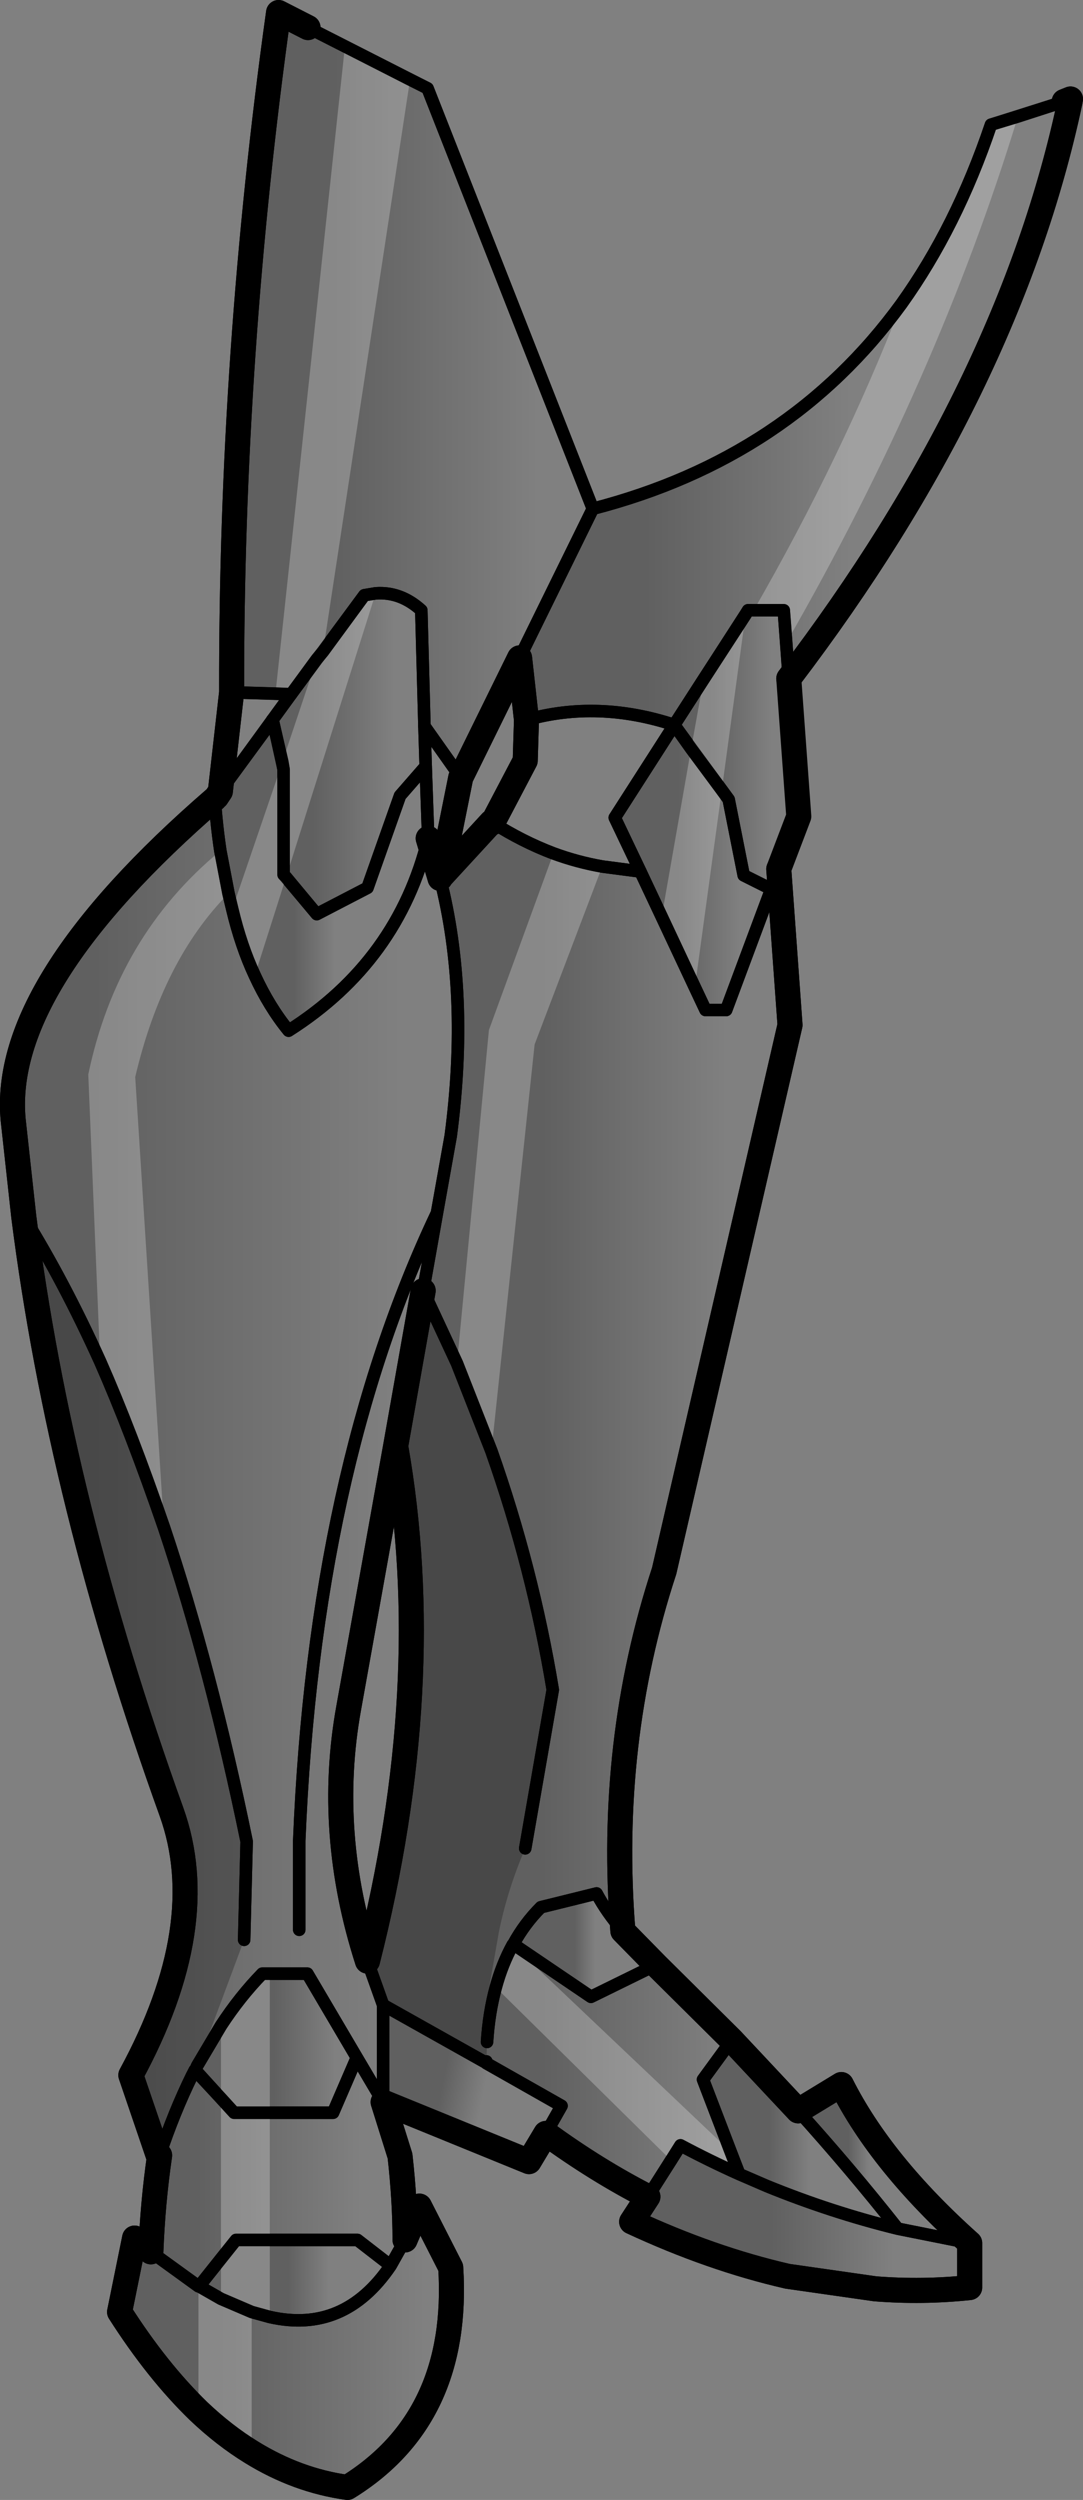 <?xml version="1.0" encoding="UTF-8" standalone="no"?>
<svg xmlns:xlink="http://www.w3.org/1999/xlink" height="199.5px" width="86.5px" xmlns="http://www.w3.org/2000/svg">
  <rect width="100%" height="100%" fill="#808080" stroke="none"/>
  <g transform="matrix(1.0, 0.0, 0.0, 1.0, -158.35, -270.0)">
    <path d="M160.25 367.1 L159.4 359.35 Q158.4 348.55 175.5 333.75 175.65 335.9 175.95 337.9 L176.6 341.3 176.9 342.55 Q177.6 345.5 178.7 347.85 179.85 350.35 181.4 352.25 190.15 346.7 192.55 336.9 L193.5 340.1 Q195.85 349.3 194.35 360.65 L193.25 366.8 192.15 373.0 189.95 385.4 186.2 406.3 Q184.4 416.25 187.7 426.5 L188.95 430.0 188.95 437.75 186.85 434.2 182.9 427.5 179.3 427.5 Q177.5 429.35 176.0 431.65 L174.1 434.85 173.95 435.2 173.9 435.2 173.7 435.6 Q172.25 438.55 171.1 442.0 L171.0 442.05 168.8 435.6 Q175.3 423.65 172.05 414.6 163.15 389.9 160.25 367.1 163.45 372.25 166.35 378.65 168.8 384.2 171.45 391.9 175.2 403.1 178.05 416.95 L177.85 424.8 178.05 416.95 Q175.2 403.1 171.45 391.9 168.8 384.2 166.35 378.65 163.45 372.25 160.25 367.1 M182.25 424.0 L182.25 416.9 Q183.45 387.45 193.25 366.8 183.45 387.45 182.25 416.9 L182.25 424.0" fill="url(#gradient0)" fill-rule="evenodd" stroke="none"/>
    <path d="M219.95 340.95 L220.55 339.35 221.45 351.8 211.4 395.35 Q206.9 409.05 208.1 424.1 206.8 422.6 206.0 421.1 L201.55 422.2 Q200.25 423.5 199.35 425.15 L205.55 429.35 210.75 426.8 216.8 432.8 214.5 435.95 217.4 443.5 Q215.05 442.45 212.7 441.2 L210.1 445.3 Q206.0 443.2 201.95 440.25 L203.2 438.05 197.2 434.65 197.15 434.6 188.95 430.0 187.7 426.5 Q193.3 404.45 189.95 385.4 L192.15 373.0 193.25 366.8 194.35 360.65 Q195.85 349.3 193.5 340.1 L193.55 340.0 197.6 335.6 197.65 335.65 197.7 335.65 Q200.05 337.15 202.55 338.1 204.45 338.8 206.45 339.15 L209.5 339.55 214.7 350.6 216.35 350.6 219.95 340.95 M200.3 417.5 L202.5 404.85 Q200.9 395.15 197.6 385.8 L194.85 378.8 192.15 373.0 194.85 378.8 197.6 385.8 Q200.9 395.15 202.5 404.85 L200.3 417.5 M197.25 432.95 Q197.4 430.6 197.95 428.6 198.45 426.75 199.3 425.2 L199.35 425.15 199.3 425.2 Q198.45 426.75 197.95 428.6 197.4 430.6 197.25 432.95" fill="url(#gradient1)" fill-rule="evenodd" stroke="none"/>
    <path d="M181.6 325.4 L187.45 317.5 188.35 317.35 Q190.35 317.2 192.0 318.7 L192.25 327.95 192.35 331.15 190.3 333.5 187.7 340.85 183.65 342.95 181.0 339.8 181.0 331.4 180.15 327.55 180.15 327.4 180.5 326.9 181.6 325.4" fill="url(#gradient2)" fill-rule="evenodd" stroke="none"/>
    <path d="M175.95 333.15 L180.1 327.5 180.15 327.55 181.0 331.4 181.0 339.8 183.65 342.95 187.7 340.85 190.3 333.5 192.35 331.15 192.55 336.9 Q190.15 346.7 181.4 352.25 179.85 350.35 178.7 347.85 177.6 345.5 176.9 342.55 L176.6 341.3 175.95 337.9 Q175.65 335.9 175.5 333.75 L175.65 333.6 175.95 333.15" fill="url(#gradient3)" fill-rule="evenodd" stroke="none"/>
    <path d="M212.2 327.85 L218.1 318.7 220.95 318.7 221.35 324.15 222.15 335.15 220.55 339.35 219.95 340.95 217.75 339.85 216.55 333.8 212.2 327.85" fill="url(#gradient4)" fill-rule="evenodd" stroke="none"/>
    <path d="M209.5 339.55 L207.45 335.25 212.2 327.85 216.55 333.8 217.75 339.85 219.95 340.95 216.35 350.6 214.7 350.6 209.5 339.55" fill="url(#gradient5)" fill-rule="evenodd" stroke="none"/>
    <path d="M243.35 278.1 L243.8 278.2 Q238.9 301.1 221.35 324.15 L220.95 318.7 218.1 318.7 212.2 327.85 Q206.1 325.85 200.4 327.45 L199.85 322.5 205.7 310.6 Q221.4 306.55 230.35 294.25 234.75 288.1 237.5 279.95 L243.35 278.1" fill="url(#gradient6)" fill-rule="evenodd" stroke="none"/>
    <path d="M205.7 310.6 L199.85 322.5 195.15 332.05 192.25 327.95 192.0 318.7 Q190.35 317.2 188.35 317.35 L187.45 317.5 181.6 325.4 176.85 325.25 Q176.8 298.15 180.6 271.0 L182.95 272.2 192.5 277.05 205.7 310.6" fill="url(#gradient7)" fill-rule="evenodd" stroke="none"/>
    <path d="M188.95 437.75 L190.3 442.05 Q190.7 445.6 190.7 448.75 L189.55 450.8 186.9 448.75 177.2 448.75 174.25 452.45 174.2 452.45 170.4 449.7 Q170.55 445.75 171.1 442.0 172.25 438.55 173.7 435.6 L174.05 435.3 177.05 438.6 184.95 438.6 186.85 434.2 188.95 437.75" fill="url(#gradient8)" fill-rule="evenodd" stroke="none"/>
    <path d="M190.7 448.75 L191.85 446.05 194.35 450.95 Q195.1 462.95 186.1 468.5 182.1 467.95 178.45 465.7 176.25 464.35 174.2 462.4 170.9 459.2 167.9 454.5 L169.1 448.6 170.4 449.7 174.2 452.45 174.25 452.45 176.0 453.45 178.45 454.5 179.9 454.9 Q185.85 456.25 189.55 450.8 L190.7 448.75" fill="url(#gradient9)" fill-rule="evenodd" stroke="none"/>
    <path d="M174.25 452.45 L177.2 448.75 186.9 448.75 189.55 450.8 Q185.85 456.25 179.9 454.9 L178.45 454.5 176.0 453.45 174.25 452.45" fill="url(#gradient10)" fill-rule="evenodd" stroke="none"/>
    <path d="M173.95 435.2 L174.1 434.85 176.0 431.65 Q177.5 429.35 179.3 427.5 L182.9 427.5 186.85 434.2 184.95 438.6 177.05 438.6 174.05 435.3 173.95 435.2" fill="url(#gradient11)" fill-rule="evenodd" stroke="none"/>
    <path d="M208.1 424.1 L210.75 426.8 205.55 429.35 199.35 425.15 Q200.25 423.5 201.55 422.2 L206.0 421.1 Q206.8 422.6 208.1 424.1" fill="url(#gradient12)" fill-rule="evenodd" stroke="none"/>
    <path d="M216.8 432.8 L222.1 438.45 Q226.3 443.1 230.05 447.85 224.75 446.55 219.6 444.45 L217.4 443.5 214.5 435.95 216.8 432.8" fill="url(#gradient13)" fill-rule="evenodd" stroke="none"/>
    <path d="M235.8 449.0 L235.8 452.55 Q232.05 452.95 228.25 452.65 L221.25 451.65 Q215.15 450.25 208.8 447.3 L210.1 445.3 212.7 441.2 Q215.05 442.45 217.4 443.5 L219.6 444.45 Q224.75 446.55 230.05 447.85 L235.8 449.0" fill="url(#gradient14)" fill-rule="evenodd" stroke="none"/>
    <path d="M201.95 440.25 L200.6 442.5 188.95 437.75 188.95 430.0 197.15 434.6 197.2 434.65 203.2 438.05 201.95 440.25" fill="url(#gradient15)" fill-rule="evenodd" stroke="none"/>
    <path d="M222.1 438.45 L225.55 436.35 Q228.75 442.7 235.8 449.0 L230.05 447.85 Q226.3 443.1 222.1 438.45" fill="url(#gradient16)" fill-rule="evenodd" stroke="none"/>
    <path d="M175.5 333.75 Q158.4 348.55 159.4 359.35 L160.25 367.1 Q163.15 389.9 172.05 414.6 175.3 423.65 168.8 435.6 L171.0 442.05 171.05 442.15 171.1 442.0 Q170.55 445.75 170.4 449.7 L169.1 448.6 167.9 454.5 Q170.9 459.2 174.2 462.4 176.25 464.35 178.45 465.7 182.1 467.95 186.1 468.5 195.1 462.95 194.35 450.95 L191.85 446.05 190.7 448.75 Q190.7 445.6 190.3 442.05 L188.95 437.75 200.6 442.5 201.95 440.25 Q206.0 443.2 210.1 445.3 L208.8 447.3 Q215.15 450.25 221.25 451.65 L228.25 452.65 Q232.05 452.95 235.8 452.55 L235.8 449.0 Q228.75 442.7 225.55 436.35 L222.1 438.45 216.8 432.8 210.75 426.8 208.1 424.1 Q206.9 409.05 211.4 395.35 L221.45 351.8 220.55 339.35 222.15 335.15 221.35 324.15 Q238.9 301.1 243.8 278.2 L243.85 277.9 243.35 278.1 M199.85 322.5 L200.4 327.45 200.3 330.7 197.7 335.65 M176.85 325.25 Q176.8 298.15 180.6 271.0 L182.95 272.2 M197.65 335.65 L197.6 335.6 193.55 340.0 193.5 340.1 192.55 336.9 M195.15 332.05 L199.85 322.5 M176.85 325.25 L175.95 333.15 175.65 333.6 M193.55 340.0 L195.15 332.05 M189.95 385.4 L192.15 373.0 M187.7 426.5 Q184.4 416.25 186.2 406.3 L189.95 385.4 Q193.3 404.45 187.7 426.5" fill="none" stroke="#000000" stroke-linecap="round" stroke-linejoin="round" stroke-width="2.0"/>
    <path d="M160.25 367.1 Q163.45 372.25 166.35 378.65 168.8 384.2 171.45 391.9 175.2 403.1 178.05 416.95 L177.85 424.8 M243.35 278.1 L237.5 279.95 Q234.75 288.1 230.35 294.25 221.4 306.55 205.7 310.6 L199.85 322.5 M212.2 327.85 L218.1 318.7 220.95 318.7 221.35 324.15 M182.95 272.2 L192.5 277.05 205.7 310.6 M212.2 327.85 L216.55 333.8 217.75 339.85 219.95 340.95 220.55 339.35 M209.5 339.55 L206.45 339.15 Q204.45 338.8 202.55 338.1 200.05 337.15 197.7 335.65 L197.65 335.65 M193.5 340.1 Q195.85 349.3 194.35 360.65 L193.25 366.8 192.15 373.0 194.85 378.8 197.6 385.8 Q200.9 395.15 202.5 404.85 L200.3 417.5 M181.6 325.4 L187.45 317.5 188.35 317.35 Q190.35 317.2 192.0 318.7 L192.25 327.95 M180.15 327.55 L180.1 327.45 180.15 327.4 M175.65 333.6 L175.5 333.75 Q175.65 335.9 175.95 337.9 L176.6 341.3 176.9 342.55 Q177.6 345.5 178.7 347.85 179.85 350.35 181.4 352.25 190.15 346.7 192.55 336.9 M192.35 331.15 L190.3 333.5 187.7 340.85 183.65 342.95 181.0 339.8 181.0 331.4 180.15 327.55 M219.95 340.95 L216.35 350.6 214.7 350.6 209.5 339.55 M208.1 424.1 Q206.8 422.6 206.0 421.1 L201.55 422.2 Q200.25 423.5 199.35 425.15 L205.55 429.35 210.75 426.8 M230.05 447.85 Q224.75 446.55 219.6 444.45 L217.4 443.5 Q215.05 442.45 212.7 441.2 L210.1 445.3 M217.4 443.5 L214.5 435.95 216.8 432.8 M186.85 434.2 L182.9 427.5 179.3 427.5 Q177.5 429.35 176.0 431.65 L174.1 434.85 173.95 435.2 173.95 435.25 174.05 435.3 177.05 438.6 184.95 438.6 186.85 434.2 188.95 437.75 188.95 430.0 187.7 426.5 M173.7 435.6 Q172.25 438.55 171.1 442.0 M173.7 435.6 L173.9 435.2 173.95 435.2 M199.35 425.15 L199.3 425.2 Q198.45 426.75 197.95 428.6 197.4 430.6 197.25 432.95 M188.95 430.0 L197.15 434.6 197.2 434.65 203.2 438.05 201.95 440.25 M193.25 366.8 Q183.45 387.45 182.25 416.9 L182.25 424.0 M189.55 450.8 L190.7 448.75 M174.25 452.45 L177.2 448.75 186.9 448.75 189.55 450.8 Q185.85 456.25 179.9 454.9 L178.45 454.5 176.0 453.45 174.25 452.45 174.2 452.45 170.4 449.7 M230.05 447.85 L235.8 449.0 M222.1 438.45 Q226.3 443.1 230.05 447.85" fill="none" stroke="#000000" stroke-linecap="round" stroke-linejoin="round" stroke-width="1.0"/>
    <path d="M200.4 327.45 Q206.1 325.85 212.2 327.85 L207.45 335.25 209.5 339.55 M192.25 327.95 L195.15 332.05 M180.1 327.5 L180.1 327.45 180.5 326.9 181.6 325.4 176.85 325.25 M175.95 333.15 L180.1 327.5 M192.55 336.9 L192.35 331.15 192.25 327.95" fill="none" stroke="#000000" stroke-linecap="round" stroke-linejoin="round" stroke-width="1.0"/>
    <path d="M166.35 378.65 L165.4 355.75 Q167.7 344.7 175.95 337.9 L176.6 341.3 Q171.35 346.6 169.15 355.95 L171.45 391.9 Q168.8 384.2 166.35 378.65 M185.9 273.7 L191.1 276.35 184.15 322.0 187.45 317.5 188.35 317.35 181.25 339.85 181.0 339.8 181.2 340.0 178.7 347.85 Q177.6 345.5 176.9 342.55 L180.75 331.3 181.0 331.4 180.9 330.8 183.65 322.6 181.6 325.4 180.35 325.35 185.9 273.7 M230.35 294.25 Q234.75 288.1 237.5 279.95 L239.65 279.3 Q233.25 300.25 221.15 321.3 L220.95 318.7 218.55 318.7 Q225.6 306.45 230.35 294.25 M178.45 465.7 Q176.25 464.35 174.2 462.4 L174.2 452.45 174.25 452.45 176.0 453.45 176.0 450.25 176.0 437.45 176.0 431.65 Q177.5 429.35 179.3 427.5 L179.9 427.5 179.9 438.6 179.9 448.75 177.2 448.75 176.0 450.25 177.2 448.75 179.9 448.75 179.9 454.9 178.45 454.5 178.45 465.7 M217.9 319.05 L216.0 333.05 213.55 329.75 216.0 333.05 213.85 348.8 211.2 343.15 213.55 329.75 214.55 324.2 217.9 319.05 M202.55 338.1 Q204.45 338.8 206.45 339.15 L201.05 353.35 197.6 385.8 194.85 378.8 197.4 352.2 202.55 338.1 M181.0 331.4 L181.0 339.8 181.0 331.4 M184.15 322.0 L183.65 322.6 184.15 322.0 M199.3 425.2 L216.7 441.7 217.4 443.5 Q215.05 442.45 212.7 441.2 L211.95 442.4 197.95 428.6 Q198.45 426.75 199.3 425.2 M176.0 437.45 L177.05 438.6 179.9 438.6 177.05 438.6 176.0 437.45 M178.45 454.5 L176.0 453.45 178.45 454.5" fill="#ffffff" fill-opacity="0.251" fill-rule="evenodd" stroke="none"/>
    <path d="M180.75 331.3 L180.9 330.8 181.0 331.4 180.75 331.3 M181.25 339.85 L181.2 340.0 181.0 339.8 181.25 339.85" fill="#000000" fill-rule="evenodd" stroke="none"/>
    <path d="M160.25 367.1 Q163.45 372.25 166.35 378.65 168.8 384.2 171.45 391.9 175.2 403.1 178.05 416.95 L177.85 424.8 174.1 434.85 173.95 435.2 173.7 435.6 Q172.25 438.55 171.1 442.0 L171.0 442.05 168.8 435.6 Q175.3 423.65 172.05 414.6 163.15 389.9 160.25 367.1 M194.85 378.8 L197.6 385.8 Q200.9 395.15 202.5 404.85 L200.3 417.5 Q198.9 420.75 198.2 424.15 L197.5 428.15 Q197.2 430.5 197.25 432.95 L197.2 434.5 197.15 434.6 188.95 430.0 187.7 426.5 Q193.3 404.45 189.95 385.4 L192.15 373.0 194.85 378.8" fill="#000000" fill-opacity="0.251" fill-rule="evenodd" stroke="none"/>
    <path d="M175.5 333.75 Q158.4 348.55 159.4 359.35 L160.25 367.1 Q163.15 389.9 172.05 414.6 175.3 423.65 168.8 435.6 L171.0 442.05 171.05 442.15 171.1 442.0 Q170.55 445.75 170.4 449.7 L169.1 448.6 167.9 454.5 Q170.9 459.2 174.2 462.4 176.25 464.35 178.45 465.7 182.1 467.95 186.1 468.5 195.1 462.95 194.35 450.95 L191.85 446.05 190.7 448.75 Q190.7 445.6 190.3 442.05 L188.95 437.75 200.6 442.5 201.95 440.25 Q206.0 443.2 210.1 445.3 L208.8 447.3 Q215.15 450.25 221.25 451.65 L228.25 452.65 Q232.05 452.95 235.8 452.55 L235.8 449.0 Q228.75 442.7 225.55 436.35 L222.1 438.45 216.8 432.8 210.75 426.8 208.1 424.1 Q206.9 409.05 211.4 395.35 L221.45 351.8 220.55 339.35 M175.65 333.6 L175.95 333.15 176.85 325.25 Q176.8 298.15 180.6 271.0 L182.95 272.2 M243.35 278.1 L243.85 277.9 Q239.0 301.0 221.35 324.15 M200.4 327.45 L200.3 330.7 197.7 335.65 M195.15 332.05 L199.85 322.5 200.4 327.45 M195.15 332.05 L193.55 340.0 197.6 335.6 197.65 335.65 M192.55 336.9 L193.5 340.1 193.55 340.0 M192.15 373.0 L189.95 385.4 Q193.3 404.45 187.7 426.5 184.4 416.25 186.2 406.3 L189.95 385.4" fill="none" stroke="#000000" stroke-linecap="round" stroke-linejoin="round" stroke-width="2.0"/>
    <path d="M160.25 367.1 Q163.45 372.25 166.35 378.65 168.8 384.2 171.45 391.9 175.2 403.1 178.05 416.95 L177.85 424.8 M175.95 337.9 Q175.65 335.9 175.5 333.75 L175.65 333.6 M182.95 272.2 L185.9 273.7 191.1 276.35 192.5 277.05 205.7 310.6 Q221.4 306.55 230.35 294.25 234.75 288.1 237.5 279.95 L239.65 279.3 243.35 278.1 M221.35 324.15 L222.15 335.15 220.55 339.35 219.95 340.95 217.75 339.85 216.55 333.8 216.0 333.05 213.55 329.75 212.2 327.85 Q206.1 325.85 200.4 327.45 M218.55 318.7 L220.95 318.7 221.15 321.3 221.35 324.15 M218.55 318.7 L218.1 318.7 217.9 319.05 214.55 324.2 212.2 327.85 207.45 335.25 209.5 339.55 206.45 339.15 Q204.45 338.8 202.55 338.1 200.05 337.15 197.7 335.65 L197.65 335.65 M211.2 343.15 L213.85 348.8 214.7 350.6 216.35 350.6 219.95 340.95 M194.85 378.8 L197.6 385.8 Q200.9 395.15 202.5 404.85 L200.3 417.5 M211.2 343.15 L209.5 339.55 M184.15 322.0 L187.45 317.5 188.35 317.35 Q190.35 317.2 192.0 318.7 L192.25 327.95 195.15 332.05 M199.85 322.5 L205.7 310.6 M175.95 333.15 L180.1 327.45 180.15 327.4 181.6 325.4 180.35 325.35 176.85 325.25 M180.9 330.8 L180.15 327.55 180.1 327.45 M181.0 331.4 L180.9 330.8 M183.65 322.6 L181.6 325.4 M181.0 339.8 L181.2 340.0 183.65 342.95 187.7 340.85 190.3 333.5 192.35 331.15 192.25 327.95 M176.9 342.55 L176.6 341.3 175.95 337.9 M174.1 434.85 L176.0 431.65 Q177.5 429.35 179.3 427.5 L179.9 427.5 182.9 427.5 186.85 434.2 188.95 437.75 M181.0 339.8 L181.0 331.4 M176.9 342.55 Q177.6 345.5 178.7 347.85 179.85 350.35 181.4 352.25 190.15 346.7 192.55 336.9 L192.35 331.15 M183.65 322.6 L184.15 322.0 M182.25 424.0 L182.25 416.9 Q183.45 387.45 193.25 366.8 L194.35 360.65 Q195.85 349.3 193.5 340.1 M194.85 378.8 L192.15 373.0 193.25 366.8 M188.95 430.0 L197.15 434.6 197.2 434.65 203.2 438.05 201.95 440.25 M210.75 426.8 L205.55 429.35 199.35 425.15 199.3 425.2 Q198.45 426.75 197.95 428.6 197.4 430.6 197.25 432.95 M216.7 441.7 L214.5 435.95 216.8 432.8 M199.35 425.15 Q200.25 423.5 201.55 422.2 L206.0 421.1 Q206.8 422.6 208.1 424.1 M210.1 445.3 L211.95 442.4 212.7 441.2 Q215.05 442.45 217.4 443.5 L216.7 441.7 M217.4 443.5 L219.6 444.45 Q224.75 446.55 230.05 447.85 226.3 443.1 222.1 438.45 M174.1 434.85 L173.95 435.2 173.95 435.25 176.0 437.45 177.05 438.6 179.9 438.6 184.95 438.6 186.85 434.2 M176.0 450.25 L177.2 448.75 179.9 448.75 186.9 448.75 189.55 450.8 190.7 448.75 M173.95 435.2 L173.7 435.6 Q172.25 438.55 171.1 442.0 M197.2 434.5 L197.2 434.65 M176.0 453.45 L174.25 452.45 174.2 452.45 170.4 449.7 M179.9 454.9 L178.45 454.5 176.0 453.45 M174.25 452.45 L176.0 450.25 M179.9 454.9 Q185.85 456.25 189.55 450.8 M230.05 447.85 L235.8 449.0" fill="none" stroke="#000000" stroke-linecap="round" stroke-linejoin="round" stroke-width="1.0"/>
    <path d="M188.95 437.75 L188.95 430.0 187.7 426.5" fill="none" stroke="#000000" stroke-linecap="round" stroke-linejoin="round" stroke-width="1.0"/>
  </g>
  <defs>
    <linearGradient gradientTransform="matrix(-0.015, 0.0, 0.0, -0.066, 177.95, 387.9)" gradientUnits="userSpaceOnUse" id="gradient0" spreadMethod="pad" x1="-819.2" x2="819.2">
      <stop offset="0.0" stop-color="#000000" stop-opacity="0.0"/>
      <stop offset="1.0" stop-color="#000000" stop-opacity="0.251"/>
    </linearGradient>
    <linearGradient gradientTransform="matrix(-0.009, 0.0, 0.0, -0.067, 208.95, 390.45)" gradientUnits="userSpaceOnUse" id="gradient1" spreadMethod="pad" x1="-819.2" x2="819.2">
      <stop offset="0.0" stop-color="#000000" stop-opacity="0.0"/>
      <stop offset="1.0" stop-color="#000000" stop-opacity="0.251"/>
    </linearGradient>
    <linearGradient gradientTransform="matrix(-0.004, 0.0, 0.0, -0.016, 186.55, 330.15)" gradientUnits="userSpaceOnUse" id="gradient2" spreadMethod="pad" x1="-819.2" x2="819.2">
      <stop offset="0.0" stop-color="#000000" stop-opacity="0.0"/>
      <stop offset="1.0" stop-color="#000000" stop-opacity="0.251"/>
    </linearGradient>
    <linearGradient gradientTransform="matrix(-0.002, 0.0, 0.0, -0.015, 183.45, 339.9)" gradientUnits="userSpaceOnUse" id="gradient3" spreadMethod="pad" x1="-819.2" x2="819.2">
      <stop offset="0.0" stop-color="#000000" stop-opacity="0.0"/>
      <stop offset="1.0" stop-color="#000000" stop-opacity="0.251"/>
    </linearGradient>
    <linearGradient gradientTransform="matrix(-0.003, 0.0, 0.0, -0.014, 217.5, 329.85)" gradientUnits="userSpaceOnUse" id="gradient4" spreadMethod="pad" x1="-819.2" x2="819.2">
      <stop offset="0.0" stop-color="#000000" stop-opacity="0.0"/>
      <stop offset="1.0" stop-color="#000000" stop-opacity="0.251"/>
    </linearGradient>
    <linearGradient gradientTransform="matrix(-0.003, 0.0, 0.0, -0.014, 214.95, 339.25)" gradientUnits="userSpaceOnUse" id="gradient5" spreadMethod="pad" x1="-819.2" x2="819.2">
      <stop offset="0.0" stop-color="#000000" stop-opacity="0.0"/>
      <stop offset="1.0" stop-color="#000000" stop-opacity="0.251"/>
    </linearGradient>
    <linearGradient gradientTransform="matrix(-0.01, 0.0, 0.0, -0.03, 218.0, 303.0)" gradientUnits="userSpaceOnUse" id="gradient6" spreadMethod="pad" x1="-819.2" x2="819.2">
      <stop offset="0.0" stop-color="#000000" stop-opacity="0.0"/>
      <stop offset="1.0" stop-color="#000000" stop-opacity="0.251"/>
    </linearGradient>
    <linearGradient gradientTransform="matrix(-0.01, 0.0, 0.0, -0.037, 193.05, 301.55)" gradientUnits="userSpaceOnUse" id="gradient7" spreadMethod="pad" x1="-819.2" x2="819.2">
      <stop offset="0.0" stop-color="#000000" stop-opacity="0.0"/>
      <stop offset="1.0" stop-color="#000000" stop-opacity="0.251"/>
    </linearGradient>
    <linearGradient gradientTransform="matrix(-0.008, 0.0, 0.0, -0.011, 180.55, 443.35)" gradientUnits="userSpaceOnUse" id="gradient8" spreadMethod="pad" x1="-819.2" x2="819.2">
      <stop offset="0.0" stop-color="#000000" stop-opacity="0.0"/>
      <stop offset="1.0" stop-color="#000000" stop-opacity="0.251"/>
    </linearGradient>
    <linearGradient gradientTransform="matrix(-0.01, 0.0, 0.0, -0.014, 183.95, 457.3)" gradientUnits="userSpaceOnUse" id="gradient9" spreadMethod="pad" x1="-819.2" x2="819.2">
      <stop offset="0.0" stop-color="#000000" stop-opacity="0.0"/>
      <stop offset="1.0" stop-color="#000000" stop-opacity="0.251"/>
    </linearGradient>
    <linearGradient gradientTransform="matrix(-0.002, 0.0, 0.0, -0.004, 182.95, 451.95)" gradientUnits="userSpaceOnUse" id="gradient10" spreadMethod="pad" x1="-819.2" x2="819.2">
      <stop offset="0.0" stop-color="#000000" stop-opacity="0.0"/>
      <stop offset="1.0" stop-color="#000000" stop-opacity="0.251"/>
    </linearGradient>
    <linearGradient gradientTransform="matrix(-0.003, 0.0, 0.0, -0.007, 182.65, 433.05)" gradientUnits="userSpaceOnUse" id="gradient11" spreadMethod="pad" x1="-819.2" x2="819.2">
      <stop offset="0.0" stop-color="#000000" stop-opacity="0.0"/>
      <stop offset="1.0" stop-color="#000000" stop-opacity="0.251"/>
    </linearGradient>
    <linearGradient gradientTransform="matrix(-0.001, 0.0, 0.0, -0.005, 205.05, 425.25)" gradientUnits="userSpaceOnUse" id="gradient12" spreadMethod="pad" x1="-819.2" x2="819.2">
      <stop offset="0.0" stop-color="#000000" stop-opacity="0.0"/>
      <stop offset="1.0" stop-color="#000000" stop-opacity="0.251"/>
    </linearGradient>
    <linearGradient gradientTransform="matrix(-0.002, 0.0, 0.0, -0.009, 221.4, 440.35)" gradientUnits="userSpaceOnUse" id="gradient13" spreadMethod="pad" x1="-819.2" x2="819.2">
      <stop offset="0.0" stop-color="#000000" stop-opacity="0.0"/>
      <stop offset="1.0" stop-color="#000000" stop-opacity="0.251"/>
    </linearGradient>
    <linearGradient gradientTransform="matrix(-0.006, 0.0, 0.0, -0.007, 224.8, 447.0)" gradientUnits="userSpaceOnUse" id="gradient14" spreadMethod="pad" x1="-819.2" x2="819.2">
      <stop offset="0.0" stop-color="#000000" stop-opacity="0.0"/>
      <stop offset="1.0" stop-color="#000000" stop-opacity="0.251"/>
    </linearGradient>
    <linearGradient gradientTransform="matrix(-0.002, -5.0E-4, 0.001, -0.005, 195.35, 436.45)" gradientUnits="userSpaceOnUse" id="gradient15" spreadMethod="pad" x1="-819.2" x2="819.2">
      <stop offset="0.0" stop-color="#000000" stop-opacity="0.0"/>
      <stop offset="1.0" stop-color="#000000" stop-opacity="0.251"/>
    </linearGradient>
    <linearGradient gradientTransform="matrix(-0.001, 0.0, 0.0, -0.008, 226.9, 442.7)" gradientUnits="userSpaceOnUse" id="gradient16" spreadMethod="pad" x1="-819.2" x2="819.2">
      <stop offset="0.0" stop-color="#000000" stop-opacity="0.0"/>
      <stop offset="1.0" stop-color="#000000" stop-opacity="0.251"/>
    </linearGradient>
  </defs>
</svg>
